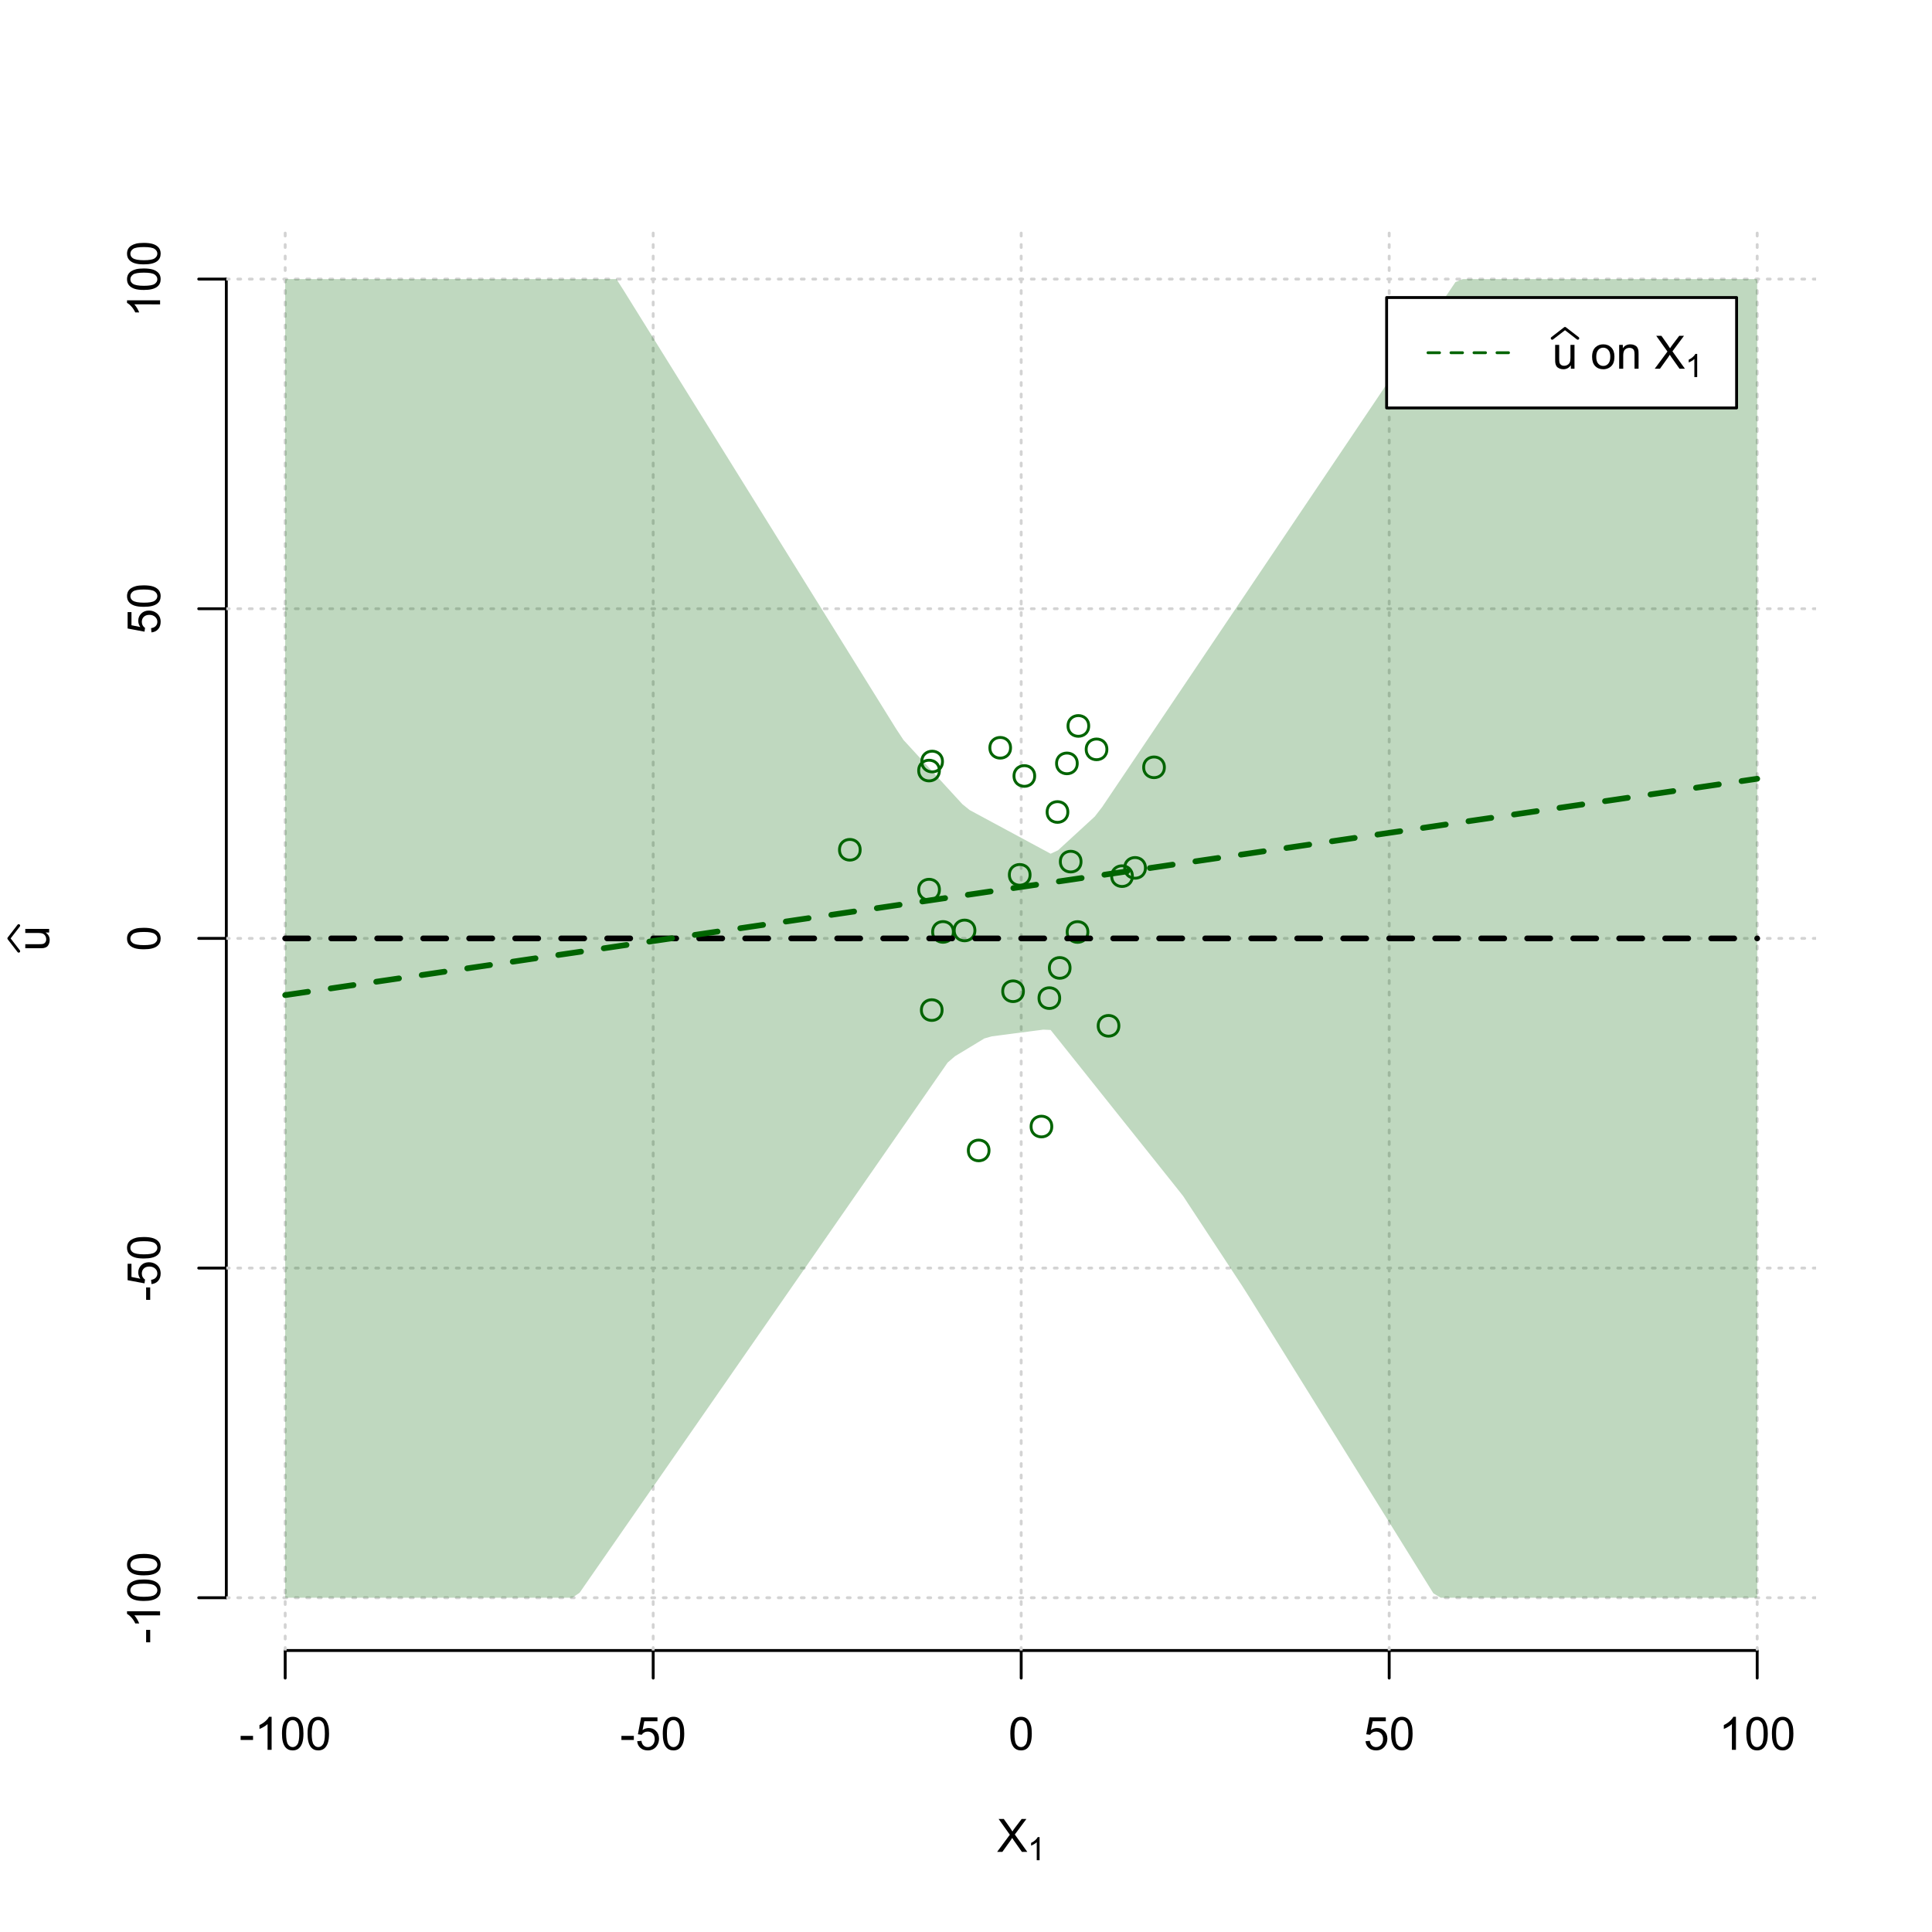 <?xml version="1.0" encoding="UTF-8"?>
<svg xmlns="http://www.w3.org/2000/svg" xmlns:xlink="http://www.w3.org/1999/xlink" width="504pt" height="504pt" viewBox="0 0 504 504" version="1.1">
<defs>
<g>
<symbol overflow="visible" id="glyph0-0">
<path style="stroke:none;" d="M 1.5 0 L 1.5 -7.5 L 7.5 -7.5 L 7.5 0 Z M 1.688 -0.188 L 7.312 -0.188 L 7.312 -7.312 L 1.688 -7.312 Z M 1.688 -0.188 "/>
</symbol>
<symbol overflow="visible" id="glyph0-1">
<path style="stroke:none;" d="M 0.055 0 L 3.375 -4.477 L 0.445 -8.59 L 1.797 -8.59 L 3.359 -6.387 C 3.68 -5.93 3.91 -5.578 4.047 -5.332 C 4.238 -5.645 4.465 -5.969 4.727 -6.312 L 6.457 -8.59 L 7.695 -8.59 L 4.676 -4.539 L 7.93 0 L 6.523 0 L 4.359 -3.062 C 4.238 -3.238 4.113 -3.43 3.984 -3.641 C 3.789 -3.324 3.652 -3.109 3.574 -2.992 L 1.418 0 Z M 0.055 0 "/>
</symbol>
<symbol overflow="visible" id="glyph0-2">
<path style="stroke:none;" d="M 0.383 -2.578 L 0.383 -3.641 L 3.621 -3.641 L 3.621 -2.578 Z M 0.383 -2.578 "/>
</symbol>
<symbol overflow="visible" id="glyph0-3">
<path style="stroke:none;" d="M 4.469 0 L 3.414 0 L 3.414 -6.719 C 3.16 -6.477 2.828 -6.234 2.414 -5.996 C 2 -5.75 1.629 -5.57 1.305 -5.449 L 1.305 -6.469 C 1.895 -6.742 2.41 -7.078 2.852 -7.477 C 3.293 -7.871 3.605 -8.254 3.789 -8.625 L 4.469 -8.625 Z M 4.469 0 "/>
</symbol>
<symbol overflow="visible" id="glyph0-4">
<path style="stroke:none;" d="M 0.5 -4.234 C 0.496 -5.246 0.602 -6.062 0.812 -6.688 C 1.02 -7.305 1.328 -7.785 1.742 -8.121 C 2.148 -8.457 2.668 -8.625 3.297 -8.625 C 3.758 -8.625 4.164 -8.531 4.512 -8.348 C 4.855 -8.16 5.141 -7.891 5.371 -7.543 C 5.594 -7.191 5.773 -6.766 5.906 -6.266 C 6.035 -5.762 6.098 -5.086 6.102 -4.234 C 6.098 -3.227 5.996 -2.414 5.789 -1.797 C 5.578 -1.176 5.266 -0.695 4.859 -0.359 C 4.445 -0.02 3.926 0.145 3.297 0.148 C 2.465 0.145 1.816 -0.148 1.348 -0.742 C 0.781 -1.457 0.496 -2.621 0.5 -4.234 Z M 1.582 -4.234 C 1.582 -2.824 1.746 -1.887 2.074 -1.418 C 2.402 -0.949 2.809 -0.715 3.297 -0.719 C 3.777 -0.715 4.184 -0.949 4.52 -1.422 C 4.848 -1.887 5.016 -2.824 5.016 -4.234 C 5.016 -5.648 4.848 -6.59 4.52 -7.055 C 4.184 -7.516 3.773 -7.746 3.289 -7.75 C 2.801 -7.746 2.414 -7.543 2.125 -7.137 C 1.762 -6.613 1.582 -5.645 1.582 -4.234 Z M 1.582 -4.234 "/>
</symbol>
<symbol overflow="visible" id="glyph0-5">
<path style="stroke:none;" d="M 0.5 -2.25 L 1.605 -2.344 C 1.684 -1.805 1.871 -1.398 2.176 -1.125 C 2.473 -0.852 2.836 -0.715 3.258 -0.719 C 3.766 -0.715 4.195 -0.906 4.547 -1.293 C 4.898 -1.672 5.074 -2.18 5.074 -2.82 C 5.074 -3.414 4.902 -3.891 4.566 -4.242 C 4.227 -4.59 3.785 -4.762 3.242 -4.766 C 2.898 -4.762 2.594 -4.684 2.32 -4.531 C 2.047 -4.375 1.832 -4.176 1.676 -3.93 L 0.688 -4.062 L 1.516 -8.473 L 5.789 -8.473 L 5.789 -7.465 L 2.359 -7.465 L 1.898 -5.156 C 2.414 -5.516 2.953 -5.695 3.523 -5.695 C 4.27 -5.695 4.902 -5.434 5.422 -4.914 C 5.934 -4.395 6.191 -3.727 6.195 -2.914 C 6.191 -2.133 5.965 -1.461 5.516 -0.898 C 4.961 -0.199 4.211 0.145 3.258 0.148 C 2.477 0.145 1.836 -0.07 1.344 -0.508 C 0.844 -0.941 0.562 -1.523 0.5 -2.25 Z M 0.5 -2.25 "/>
</symbol>
<symbol overflow="visible" id="glyph0-6">
<path style="stroke:none;" d="M 4.867 0 L 4.867 -0.914 C 4.379 -0.211 3.723 0.141 2.895 0.141 C 2.527 0.141 2.184 0.07 1.867 -0.07 C 1.547 -0.211 1.309 -0.387 1.156 -0.602 C 1 -0.812 0.895 -1.074 0.832 -1.383 C 0.785 -1.59 0.762 -1.918 0.766 -2.367 L 0.766 -6.223 L 1.82 -6.223 L 1.82 -2.773 C 1.816 -2.219 1.84 -1.848 1.887 -1.656 C 1.949 -1.379 2.09 -1.16 2.309 -1.004 C 2.523 -0.84 2.789 -0.762 3.105 -0.766 C 3.418 -0.762 3.715 -0.844 3.996 -1.008 C 4.273 -1.172 4.469 -1.391 4.586 -1.672 C 4.699 -1.949 4.758 -2.355 4.758 -2.891 L 4.758 -6.223 L 5.812 -6.223 L 5.812 0 Z M 4.867 0 "/>
</symbol>
<symbol overflow="visible" id="glyph0-7">
<path style="stroke:none;" d=""/>
</symbol>
<symbol overflow="visible" id="glyph0-8">
<path style="stroke:none;" d="M 0.398 -3.109 C 0.398 -4.262 0.719 -5.117 1.359 -5.672 C 1.895 -6.133 2.547 -6.363 3.316 -6.363 C 4.172 -6.363 4.871 -6.082 5.414 -5.52 C 5.953 -4.957 6.223 -4.184 6.227 -3.199 C 6.223 -2.398 6.102 -1.766 5.867 -1.309 C 5.625 -0.848 5.277 -0.492 4.82 -0.238 C 4.359 0.016 3.859 0.141 3.316 0.141 C 2.441 0.141 1.734 -0.137 1.203 -0.695 C 0.664 -1.254 0.398 -2.059 0.398 -3.109 Z M 1.484 -3.109 C 1.48 -2.309 1.656 -1.711 2.004 -1.32 C 2.348 -0.922 2.785 -0.727 3.316 -0.727 C 3.84 -0.727 4.273 -0.926 4.621 -1.324 C 4.969 -1.723 5.145 -2.328 5.145 -3.148 C 5.145 -3.914 4.969 -4.496 4.617 -4.895 C 4.266 -5.289 3.832 -5.488 3.316 -5.492 C 2.785 -5.488 2.348 -5.293 2.004 -4.898 C 1.656 -4.5 1.48 -3.902 1.484 -3.109 Z M 1.484 -3.109 "/>
</symbol>
<symbol overflow="visible" id="glyph0-9">
<path style="stroke:none;" d="M 0.789 0 L 0.789 -6.223 L 1.742 -6.223 L 1.742 -5.336 C 2.195 -6.02 2.855 -6.363 3.719 -6.363 C 4.09 -6.363 4.434 -6.293 4.754 -6.16 C 5.066 -6.023 5.305 -5.848 5.461 -5.633 C 5.617 -5.41 5.727 -5.152 5.789 -4.852 C 5.828 -4.656 5.848 -4.312 5.848 -3.828 L 5.848 0 L 4.793 0 L 4.793 -3.785 C 4.793 -4.215 4.75 -4.535 4.668 -4.75 C 4.586 -4.961 4.441 -5.129 4.234 -5.258 C 4.023 -5.383 3.777 -5.449 3.5 -5.449 C 3.047 -5.449 2.66 -5.305 2.332 -5.02 C 2.004 -4.734 1.84 -4.195 1.844 -3.398 L 1.844 0 Z M 0.789 0 "/>
</symbol>
<symbol overflow="visible" id="glyph1-0">
<path style="stroke:none;" d="M 1.051 0 L 1.051 -5.25 L 5.25 -5.25 L 5.25 0 Z M 1.18 -0.133 L 5.117 -0.133 L 5.117 -5.117 L 1.18 -5.117 Z M 1.18 -0.133 "/>
</symbol>
<symbol overflow="visible" id="glyph1-1">
<path style="stroke:none;" d="M 3.129 0 L 2.391 0 L 2.391 -4.703 C 2.211 -4.531 1.977 -4.363 1.691 -4.195 C 1.398 -4.023 1.141 -3.895 0.914 -3.812 L 0.914 -4.527 C 1.328 -4.719 1.688 -4.953 1.996 -5.234 C 2.305 -5.508 2.523 -5.777 2.652 -6.039 L 3.129 -6.039 Z M 3.129 0 "/>
</symbol>
<symbol overflow="visible" id="glyph2-0">
<path style="stroke:none;" d="M 0 -1.5 L -7.5 -1.5 L -7.5 -7.5 L 0 -7.5 Z M -0.188 -1.688 L -0.188 -7.312 L -7.312 -7.312 L -7.312 -1.688 Z M -0.188 -1.688 "/>
</symbol>
<symbol overflow="visible" id="glyph2-1">
<path style="stroke:none;" d="M 0 -4.867 L -0.914 -4.867 C -0.211 -4.379 0.141 -3.723 0.141 -2.895 C 0.141 -2.527 0.07 -2.184 -0.07 -1.867 C -0.211 -1.547 -0.387 -1.309 -0.598 -1.156 C -0.809 -1 -1.07 -0.895 -1.383 -0.832 C -1.59 -0.789 -1.918 -0.766 -2.367 -0.77 L -6.223 -0.77 L -6.223 -1.824 L -2.773 -1.824 C -2.219 -1.82 -1.848 -1.844 -1.656 -1.887 C -1.379 -1.949 -1.16 -2.09 -1.004 -2.309 C -0.84 -2.523 -0.762 -2.789 -0.766 -3.105 C -0.762 -3.418 -0.844 -3.715 -1.008 -3.996 C -1.172 -4.273 -1.391 -4.469 -1.672 -4.586 C -1.945 -4.699 -2.352 -4.758 -2.887 -4.758 L -6.223 -4.758 L -6.223 -5.812 L 0 -5.812 Z M 0 -4.867 "/>
</symbol>
<symbol overflow="visible" id="glyph2-2">
<path style="stroke:none;" d="M -2.578 -0.383 L -3.641 -0.383 L -3.641 -3.621 L -2.578 -3.621 Z M -2.578 -0.383 "/>
</symbol>
<symbol overflow="visible" id="glyph2-3">
<path style="stroke:none;" d="M 0 -4.469 L 0 -3.414 L -6.719 -3.418 C -6.477 -3.16 -6.234 -2.828 -5.996 -2.418 C -5.75 -2.004 -5.57 -1.633 -5.449 -1.309 L -6.469 -1.309 C -6.742 -1.895 -7.078 -2.41 -7.477 -2.852 C -7.871 -3.293 -8.254 -3.605 -8.625 -3.793 L -8.625 -4.473 Z M 0 -4.469 "/>
</symbol>
<symbol overflow="visible" id="glyph2-4">
<path style="stroke:none;" d="M -4.234 -0.5 C -5.246 -0.496 -6.062 -0.602 -6.688 -0.812 C -7.305 -1.02 -7.785 -1.328 -8.121 -1.742 C -8.457 -2.152 -8.625 -2.672 -8.625 -3.301 C -8.625 -3.758 -8.531 -4.164 -8.348 -4.512 C -8.16 -4.859 -7.891 -5.145 -7.543 -5.371 C -7.191 -5.594 -6.766 -5.773 -6.266 -5.906 C -5.762 -6.035 -5.086 -6.098 -4.234 -6.102 C -3.223 -6.098 -2.41 -5.996 -1.793 -5.789 C -1.176 -5.578 -0.695 -5.266 -0.359 -4.859 C -0.02 -4.445 0.145 -3.926 0.148 -3.297 C 0.145 -2.465 -0.148 -1.816 -0.742 -1.348 C -1.457 -0.781 -2.621 -0.496 -4.234 -0.5 Z M -4.234 -1.582 C -2.824 -1.582 -1.887 -1.746 -1.418 -2.074 C -0.949 -2.402 -0.715 -2.809 -0.719 -3.297 C -0.715 -3.777 -0.949 -4.184 -1.422 -4.52 C -1.887 -4.848 -2.824 -5.016 -4.234 -5.016 C -5.648 -5.016 -6.59 -4.848 -7.055 -4.52 C -7.516 -4.188 -7.746 -3.777 -7.75 -3.289 C -7.746 -2.801 -7.543 -2.414 -7.137 -2.129 C -6.613 -1.762 -5.645 -1.582 -4.234 -1.582 Z M -4.234 -1.582 "/>
</symbol>
<symbol overflow="visible" id="glyph2-5">
<path style="stroke:none;" d="M -2.25 -0.5 L -2.344 -1.605 C -1.805 -1.684 -1.398 -1.871 -1.125 -2.176 C -0.852 -2.473 -0.715 -2.836 -0.719 -3.258 C -0.715 -3.766 -0.906 -4.195 -1.293 -4.547 C -1.672 -4.898 -2.18 -5.074 -2.816 -5.074 C -3.414 -5.074 -3.891 -4.902 -4.242 -4.566 C -4.59 -4.227 -4.762 -3.785 -4.766 -3.242 C -4.762 -2.898 -4.684 -2.594 -4.531 -2.32 C -4.375 -2.047 -4.176 -1.832 -3.93 -1.676 L -4.062 -0.688 L -8.473 -1.52 L -8.473 -5.789 L -7.465 -5.789 L -7.465 -2.363 L -5.156 -1.898 C -5.516 -2.414 -5.695 -2.953 -5.695 -3.523 C -5.695 -4.27 -5.434 -4.902 -4.914 -5.422 C -4.395 -5.934 -3.727 -6.191 -2.91 -6.195 C -2.133 -6.191 -1.461 -5.965 -0.895 -5.516 C -0.199 -4.961 0.145 -4.211 0.148 -3.258 C 0.145 -2.477 -0.07 -1.836 -0.508 -1.344 C -0.941 -0.848 -1.523 -0.566 -2.25 -0.5 Z M -2.25 -0.5 "/>
</symbol>
</g>
<clipPath id="clip1">
  <path d="M 74 59.039 L 75 59.039 L 75 430.559 L 74 430.559 Z M 74 59.039 "/>
</clipPath>
<clipPath id="clip2">
  <path d="M 170 59.039 L 171 59.039 L 171 430.559 L 170 430.559 Z M 170 59.039 "/>
</clipPath>
<clipPath id="clip3">
  <path d="M 266 59.039 L 267 59.039 L 267 430.559 L 266 430.559 Z M 266 59.039 "/>
</clipPath>
<clipPath id="clip4">
  <path d="M 362 59.039 L 363 59.039 L 363 430.559 L 362 430.559 Z M 362 59.039 "/>
</clipPath>
<clipPath id="clip5">
  <path d="M 458 59.039 L 459 59.039 L 459 430.559 L 458 430.559 Z M 458 59.039 "/>
</clipPath>
<clipPath id="clip6">
  <path d="M 59.039 416 L 473.758 416 L 473.758 418 L 59.039 418 Z M 59.039 416 "/>
</clipPath>
<clipPath id="clip7">
  <path d="M 59.039 330 L 473.758 330 L 473.758 332 L 59.039 332 Z M 59.039 330 "/>
</clipPath>
<clipPath id="clip8">
  <path d="M 59.039 244 L 473.758 244 L 473.758 246 L 59.039 246 Z M 59.039 244 "/>
</clipPath>
<clipPath id="clip9">
  <path d="M 59.039 158 L 473.758 158 L 473.758 160 L 59.039 160 Z M 59.039 158 "/>
</clipPath>
<clipPath id="clip10">
  <path d="M 59.039 72 L 473.758 72 L 473.758 74 L 59.039 74 Z M 59.039 72 "/>
</clipPath>
</defs>
<g id="surface3636">
<rect x="0" y="0" width="504" height="504" style="fill:rgb(100%,100%,100%);fill-opacity:1;stroke:none;"/>
<g style="fill:rgb(0%,0%,0%);fill-opacity:1;">
  <use xlink:href="#glyph0-1" x="260.062" y="483.102"/>
</g>
<g style="fill:rgb(0%,0%,0%);fill-opacity:1;">
  <use xlink:href="#glyph1-1" x="268.066" y="485.281"/>
</g>
<g style="fill:rgb(0%,0%,0%);fill-opacity:1;">
  <use xlink:href="#glyph2-1" x="12.82" y="248.137"/>
</g>
<path style="fill:none;stroke-width:0.75;stroke-linecap:round;stroke-linejoin:round;stroke:rgb(0%,0%,0%);stroke-opacity:1;stroke-miterlimit:10;" d="M 4.879 248.137 L 2.301 244.801 L 4.879 241.465 "/>
<path style="fill:none;stroke-width:0.75;stroke-linecap:round;stroke-linejoin:round;stroke:rgb(0%,0%,0%);stroke-opacity:1;stroke-miterlimit:10;" d="M 74.398 430.559 L 458.398 430.559 "/>
<path style="fill:none;stroke-width:0.75;stroke-linecap:round;stroke-linejoin:round;stroke:rgb(0%,0%,0%);stroke-opacity:1;stroke-miterlimit:10;" d="M 74.398 430.559 L 74.398 437.762 "/>
<path style="fill:none;stroke-width:0.75;stroke-linecap:round;stroke-linejoin:round;stroke:rgb(0%,0%,0%);stroke-opacity:1;stroke-miterlimit:10;" d="M 170.398 430.559 L 170.398 437.762 "/>
<path style="fill:none;stroke-width:0.75;stroke-linecap:round;stroke-linejoin:round;stroke:rgb(0%,0%,0%);stroke-opacity:1;stroke-miterlimit:10;" d="M 266.398 430.559 L 266.398 437.762 "/>
<path style="fill:none;stroke-width:0.75;stroke-linecap:round;stroke-linejoin:round;stroke:rgb(0%,0%,0%);stroke-opacity:1;stroke-miterlimit:10;" d="M 362.398 430.559 L 362.398 437.762 "/>
<path style="fill:none;stroke-width:0.75;stroke-linecap:round;stroke-linejoin:round;stroke:rgb(0%,0%,0%);stroke-opacity:1;stroke-miterlimit:10;" d="M 458.398 430.559 L 458.398 437.762 "/>
<g style="fill:rgb(0%,0%,0%);fill-opacity:1;">
  <use xlink:href="#glyph0-2" x="62.391" y="456.48"/>
  <use xlink:href="#glyph0-3" x="66.387" y="456.48"/>
  <use xlink:href="#glyph0-4" x="73.061" y="456.48"/>
  <use xlink:href="#glyph0-4" x="79.734" y="456.48"/>
</g>
<g style="fill:rgb(0%,0%,0%);fill-opacity:1;">
  <use xlink:href="#glyph0-2" x="161.727" y="456.48"/>
  <use xlink:href="#glyph0-5" x="165.723" y="456.48"/>
  <use xlink:href="#glyph0-4" x="172.396" y="456.48"/>
</g>
<g style="fill:rgb(0%,0%,0%);fill-opacity:1;">
  <use xlink:href="#glyph0-4" x="263.062" y="456.48"/>
</g>
<g style="fill:rgb(0%,0%,0%);fill-opacity:1;">
  <use xlink:href="#glyph0-5" x="355.727" y="456.48"/>
  <use xlink:href="#glyph0-4" x="362.4" y="456.48"/>
</g>
<g style="fill:rgb(0%,0%,0%);fill-opacity:1;">
  <use xlink:href="#glyph0-3" x="448.387" y="456.48"/>
  <use xlink:href="#glyph0-4" x="455.061" y="456.48"/>
  <use xlink:href="#glyph0-4" x="461.734" y="456.48"/>
</g>
<path style="fill:none;stroke-width:0.75;stroke-linecap:round;stroke-linejoin:round;stroke:rgb(0%,0%,0%);stroke-opacity:1;stroke-miterlimit:10;" d="M 59.039 416.801 L 59.039 72.801 "/>
<path style="fill:none;stroke-width:0.75;stroke-linecap:round;stroke-linejoin:round;stroke:rgb(0%,0%,0%);stroke-opacity:1;stroke-miterlimit:10;" d="M 59.039 416.801 L 51.84 416.801 "/>
<path style="fill:none;stroke-width:0.75;stroke-linecap:round;stroke-linejoin:round;stroke:rgb(0%,0%,0%);stroke-opacity:1;stroke-miterlimit:10;" d="M 59.039 330.801 L 51.84 330.801 "/>
<path style="fill:none;stroke-width:0.75;stroke-linecap:round;stroke-linejoin:round;stroke:rgb(0%,0%,0%);stroke-opacity:1;stroke-miterlimit:10;" d="M 59.039 244.801 L 51.84 244.801 "/>
<path style="fill:none;stroke-width:0.75;stroke-linecap:round;stroke-linejoin:round;stroke:rgb(0%,0%,0%);stroke-opacity:1;stroke-miterlimit:10;" d="M 59.039 158.801 L 51.84 158.801 "/>
<path style="fill:none;stroke-width:0.75;stroke-linecap:round;stroke-linejoin:round;stroke:rgb(0%,0%,0%);stroke-opacity:1;stroke-miterlimit:10;" d="M 59.039 72.801 L 51.84 72.801 "/>
<g style="fill:rgb(0%,0%,0%);fill-opacity:1;">
  <use xlink:href="#glyph2-2" x="41.762" y="428.809"/>
  <use xlink:href="#glyph2-3" x="41.762" y="424.812"/>
  <use xlink:href="#glyph2-4" x="41.762" y="418.139"/>
  <use xlink:href="#glyph2-4" x="41.762" y="411.465"/>
</g>
<g style="fill:rgb(0%,0%,0%);fill-opacity:1;">
  <use xlink:href="#glyph2-2" x="41.762" y="339.473"/>
  <use xlink:href="#glyph2-5" x="41.762" y="335.477"/>
  <use xlink:href="#glyph2-4" x="41.762" y="328.803"/>
</g>
<g style="fill:rgb(0%,0%,0%);fill-opacity:1;">
  <use xlink:href="#glyph2-4" x="41.762" y="248.137"/>
</g>
<g style="fill:rgb(0%,0%,0%);fill-opacity:1;">
  <use xlink:href="#glyph2-5" x="41.762" y="165.473"/>
  <use xlink:href="#glyph2-4" x="41.762" y="158.799"/>
</g>
<g style="fill:rgb(0%,0%,0%);fill-opacity:1;">
  <use xlink:href="#glyph2-3" x="41.762" y="82.812"/>
  <use xlink:href="#glyph2-4" x="41.762" y="76.139"/>
  <use xlink:href="#glyph2-4" x="41.762" y="69.465"/>
</g>
<g clip-path="url(#clip1)" clip-rule="nonzero">
<path style="fill:none;stroke-width:0.75;stroke-linecap:round;stroke-linejoin:round;stroke:rgb(82.745%,82.745%,82.745%);stroke-opacity:1;stroke-dasharray:0.75,2.25;stroke-miterlimit:10;" d="M 74.398 430.559 L 74.398 59.039 "/>
</g>
<g clip-path="url(#clip2)" clip-rule="nonzero">
<path style="fill:none;stroke-width:0.75;stroke-linecap:round;stroke-linejoin:round;stroke:rgb(82.745%,82.745%,82.745%);stroke-opacity:1;stroke-dasharray:0.75,2.25;stroke-miterlimit:10;" d="M 170.398 430.559 L 170.398 59.039 "/>
</g>
<g clip-path="url(#clip3)" clip-rule="nonzero">
<path style="fill:none;stroke-width:0.75;stroke-linecap:round;stroke-linejoin:round;stroke:rgb(82.745%,82.745%,82.745%);stroke-opacity:1;stroke-dasharray:0.75,2.25;stroke-miterlimit:10;" d="M 266.398 430.559 L 266.398 59.039 "/>
</g>
<g clip-path="url(#clip4)" clip-rule="nonzero">
<path style="fill:none;stroke-width:0.75;stroke-linecap:round;stroke-linejoin:round;stroke:rgb(82.745%,82.745%,82.745%);stroke-opacity:1;stroke-dasharray:0.75,2.25;stroke-miterlimit:10;" d="M 362.398 430.559 L 362.398 59.039 "/>
</g>
<g clip-path="url(#clip5)" clip-rule="nonzero">
<path style="fill:none;stroke-width:0.75;stroke-linecap:round;stroke-linejoin:round;stroke:rgb(82.745%,82.745%,82.745%);stroke-opacity:1;stroke-dasharray:0.75,2.25;stroke-miterlimit:10;" d="M 458.398 430.559 L 458.398 59.039 "/>
</g>
<g clip-path="url(#clip6)" clip-rule="nonzero">
<path style="fill:none;stroke-width:0.75;stroke-linecap:round;stroke-linejoin:round;stroke:rgb(82.745%,82.745%,82.745%);stroke-opacity:1;stroke-dasharray:0.75,2.25;stroke-miterlimit:10;" d="M 59.039 416.801 L 473.762 416.801 "/>
</g>
<g clip-path="url(#clip7)" clip-rule="nonzero">
<path style="fill:none;stroke-width:0.75;stroke-linecap:round;stroke-linejoin:round;stroke:rgb(82.745%,82.745%,82.745%);stroke-opacity:1;stroke-dasharray:0.75,2.25;stroke-miterlimit:10;" d="M 59.039 330.801 L 473.762 330.801 "/>
</g>
<g clip-path="url(#clip8)" clip-rule="nonzero">
<path style="fill:none;stroke-width:0.75;stroke-linecap:round;stroke-linejoin:round;stroke:rgb(82.745%,82.745%,82.745%);stroke-opacity:1;stroke-dasharray:0.75,2.25;stroke-miterlimit:10;" d="M 59.039 244.801 L 473.762 244.801 "/>
</g>
<g clip-path="url(#clip9)" clip-rule="nonzero">
<path style="fill:none;stroke-width:0.75;stroke-linecap:round;stroke-linejoin:round;stroke:rgb(82.745%,82.745%,82.745%);stroke-opacity:1;stroke-dasharray:0.75,2.25;stroke-miterlimit:10;" d="M 59.039 158.801 L 473.762 158.801 "/>
</g>
<g clip-path="url(#clip10)" clip-rule="nonzero">
<path style="fill:none;stroke-width:0.75;stroke-linecap:round;stroke-linejoin:round;stroke:rgb(82.745%,82.745%,82.745%);stroke-opacity:1;stroke-dasharray:0.75,2.25;stroke-miterlimit:10;" d="M 59.039 72.801 L 473.762 72.801 "/>
</g>
<path style=" stroke:none;fill-rule:nonzero;fill:rgb(0%,39.216%,0%);fill-opacity:0.251;" d="M 74.398 72.801 L 160.801 72.801 L 162.719 75.801 L 164.641 78.891 L 166.559 81.977 L 168.48 85.066 L 170.398 88.156 L 172.32 91.246 L 174.238 94.336 L 176.16 97.426 L 178.078 100.516 L 181.922 106.695 L 183.84 109.785 L 185.762 112.875 L 187.68 115.965 L 189.602 119.055 L 191.52 122.141 L 193.441 125.23 L 195.359 128.32 L 197.281 131.41 L 199.199 134.5 L 201.121 137.59 L 203.039 140.68 L 204.961 143.77 L 206.879 146.859 L 208.801 149.949 L 210.719 153.039 L 212.641 156.129 L 214.559 159.215 L 216.48 162.305 L 218.398 165.395 L 220.32 168.484 L 222.238 171.574 L 224.16 174.664 L 226.078 177.754 L 229.922 183.934 L 231.84 187.023 L 233.762 190.113 L 235.68 193.02 L 237.602 195.113 L 239.52 197.207 L 241.441 199.301 L 243.359 201.395 L 245.281 203.488 L 247.199 205.582 L 249.121 207.676 L 251.039 209.77 L 252.961 211.324 L 254.879 212.359 L 256.801 213.395 L 258.719 214.43 L 260.641 215.461 L 262.559 216.496 L 264.48 217.531 L 266.398 218.566 L 268.32 219.602 L 270.238 220.637 L 272.16 221.672 L 274.078 222.707 L 276 221.816 L 277.922 220.055 L 279.84 218.293 L 281.762 216.531 L 283.68 214.766 L 285.602 213.004 L 287.52 210.527 L 289.441 207.672 L 291.359 204.82 L 293.281 201.969 L 295.199 199.113 L 297.121 196.262 L 299.039 193.41 L 300.961 190.555 L 302.879 187.703 L 304.801 184.852 L 306.719 181.996 L 308.641 179.145 L 310.559 176.293 L 312.48 173.438 L 314.398 170.586 L 316.32 167.73 L 318.238 164.879 L 320.16 162.027 L 322.078 159.172 L 325.922 153.469 L 327.84 150.613 L 329.762 147.762 L 331.68 144.91 L 333.602 142.055 L 335.52 139.203 L 337.441 136.352 L 339.359 133.496 L 341.281 130.645 L 343.199 127.793 L 345.121 124.938 L 347.039 122.086 L 348.961 119.234 L 350.879 116.379 L 352.801 113.527 L 354.719 110.672 L 356.641 107.82 L 358.559 104.969 L 360.48 102.113 L 362.398 99.262 L 364.32 96.41 L 366.238 93.555 L 368.16 90.703 L 370.078 87.852 L 372 84.996 L 373.922 82.145 L 375.84 79.293 L 377.762 76.438 L 379.68 73.586 L 381.602 72.801 L 458.398 72.801 L 458.398 416.801 L 375.84 416.801 L 373.922 415.648 L 370.078 409.469 L 368.16 406.379 L 366.238 403.289 L 364.32 400.199 L 362.398 397.113 L 360.48 394.023 L 358.559 390.934 L 356.641 387.844 L 354.719 384.754 L 352.801 381.664 L 350.879 378.574 L 348.961 375.484 L 347.039 372.395 L 345.121 369.305 L 343.199 366.215 L 341.281 363.125 L 339.359 360.035 L 337.441 356.949 L 335.52 353.859 L 333.602 350.77 L 331.68 347.68 L 329.762 344.59 L 327.84 341.5 L 325.922 338.41 L 324 335.383 L 322.078 332.461 L 320.16 329.539 L 318.238 326.617 L 316.32 323.695 L 314.398 320.773 L 312.48 317.852 L 310.559 314.934 L 308.641 312.012 L 306.719 309.586 L 304.801 307.18 L 302.879 304.773 L 300.961 302.367 L 299.039 299.961 L 297.121 297.555 L 295.199 295.148 L 293.281 292.746 L 291.359 290.34 L 289.441 287.934 L 287.52 285.527 L 285.602 283.121 L 283.68 280.715 L 281.762 278.309 L 279.84 275.906 L 277.922 273.5 L 274.078 268.688 L 272.16 268.602 L 270.238 268.852 L 268.32 269.102 L 266.398 269.352 L 264.48 269.602 L 262.559 269.855 L 260.641 270.105 L 258.719 270.355 L 256.801 270.895 L 254.879 272.059 L 252.961 273.219 L 251.039 274.383 L 249.121 275.543 L 247.199 277.207 L 245.281 279.973 L 243.359 282.738 L 241.441 285.504 L 239.52 288.27 L 237.602 291.035 L 235.68 293.801 L 233.762 296.566 L 231.84 299.332 L 229.922 302.098 L 228 304.867 L 226.078 307.633 L 224.16 310.398 L 222.238 313.164 L 220.32 315.93 L 218.398 318.695 L 216.48 321.461 L 214.559 324.227 L 212.641 326.992 L 210.719 329.758 L 208.801 332.523 L 206.879 335.289 L 204.961 338.055 L 203.039 340.82 L 201.121 343.586 L 199.199 346.352 L 197.281 349.117 L 195.359 351.883 L 193.441 354.652 L 191.52 357.418 L 189.602 360.184 L 187.68 362.949 L 185.762 365.715 L 183.84 368.48 L 181.922 371.246 L 178.078 376.777 L 176.16 379.543 L 174.238 382.309 L 172.32 385.074 L 170.398 387.84 L 168.48 390.605 L 166.559 393.371 L 164.641 396.137 L 162.719 398.902 L 160.801 401.668 L 158.879 404.434 L 156.961 407.203 L 155.039 409.969 L 153.121 412.734 L 151.199 415.5 L 149.281 416.801 L 74.398 416.801 Z M 74.398 72.801 "/>
<path style="fill:none;stroke-width:0.75;stroke-linecap:round;stroke-linejoin:round;stroke:rgb(0%,39.216%,0%);stroke-opacity:1;stroke-miterlimit:10;" d="M 245.066 232.078 C 245.066 235.68 239.668 235.68 239.668 232.078 C 239.668 228.48 245.066 228.48 245.066 232.078 "/>
<path style="fill:none;stroke-width:0.75;stroke-linecap:round;stroke-linejoin:round;stroke:rgb(0%,39.216%,0%);stroke-opacity:1;stroke-miterlimit:10;" d="M 263.625 195.078 C 263.625 198.676 258.227 198.676 258.227 195.078 C 258.227 191.477 263.625 191.477 263.625 195.078 "/>
<path style="fill:none;stroke-width:0.75;stroke-linecap:round;stroke-linejoin:round;stroke:rgb(0%,39.216%,0%);stroke-opacity:1;stroke-miterlimit:10;" d="M 298.805 226.406 C 298.805 230.004 293.406 230.004 293.406 226.406 C 293.406 222.805 298.805 222.805 298.805 226.406 "/>
<path style="fill:none;stroke-width:0.75;stroke-linecap:round;stroke-linejoin:round;stroke:rgb(0%,39.216%,0%);stroke-opacity:1;stroke-miterlimit:10;" d="M 303.75 200.168 C 303.75 203.77 298.348 203.77 298.348 200.168 C 298.348 196.57 303.75 196.57 303.75 200.168 "/>
<path style="fill:none;stroke-width:0.75;stroke-linecap:round;stroke-linejoin:round;stroke:rgb(0%,39.216%,0%);stroke-opacity:1;stroke-miterlimit:10;" d="M 245.867 198.66 C 245.867 202.262 240.469 202.262 240.469 198.66 C 240.469 195.059 245.867 195.059 245.867 198.66 "/>
<path style="fill:none;stroke-width:0.75;stroke-linecap:round;stroke-linejoin:round;stroke:rgb(0%,39.216%,0%);stroke-opacity:1;stroke-miterlimit:10;" d="M 224.395 221.684 C 224.395 225.281 218.996 225.281 218.996 221.684 C 218.996 218.082 224.395 218.082 224.395 221.684 "/>
<path style="fill:none;stroke-width:0.75;stroke-linecap:round;stroke-linejoin:round;stroke:rgb(0%,39.216%,0%);stroke-opacity:1;stroke-miterlimit:10;" d="M 245.059 201.016 C 245.059 204.617 239.656 204.617 239.656 201.016 C 239.656 197.418 245.059 197.418 245.059 201.016 "/>
<path style="fill:none;stroke-width:0.75;stroke-linecap:round;stroke-linejoin:round;stroke:rgb(0%,39.216%,0%);stroke-opacity:1;stroke-miterlimit:10;" d="M 295.406 228.562 C 295.406 232.16 290.004 232.16 290.004 228.562 C 290.004 224.961 295.406 224.961 295.406 228.562 "/>
<path style="fill:none;stroke-width:0.75;stroke-linecap:round;stroke-linejoin:round;stroke:rgb(0%,39.216%,0%);stroke-opacity:1;stroke-miterlimit:10;" d="M 291.883 267.605 C 291.883 271.207 286.484 271.207 286.484 267.605 C 286.484 264.008 291.883 264.008 291.883 267.605 "/>
<path style="fill:none;stroke-width:0.75;stroke-linecap:round;stroke-linejoin:round;stroke:rgb(0%,39.216%,0%);stroke-opacity:1;stroke-miterlimit:10;" d="M 274.379 293.883 C 274.379 297.48 268.98 297.48 268.98 293.883 C 268.98 290.281 274.379 290.281 274.379 293.883 "/>
<path style="fill:none;stroke-width:0.75;stroke-linecap:round;stroke-linejoin:round;stroke:rgb(0%,39.216%,0%);stroke-opacity:1;stroke-miterlimit:10;" d="M 278.566 211.828 C 278.566 215.426 273.164 215.426 273.164 211.828 C 273.164 208.227 278.566 208.227 278.566 211.828 "/>
<path style="fill:none;stroke-width:0.75;stroke-linecap:round;stroke-linejoin:round;stroke:rgb(0%,39.216%,0%);stroke-opacity:1;stroke-miterlimit:10;" d="M 258.008 300.117 C 258.008 303.715 252.609 303.715 252.609 300.117 C 252.609 296.516 258.008 296.516 258.008 300.117 "/>
<path style="fill:none;stroke-width:0.75;stroke-linecap:round;stroke-linejoin:round;stroke:rgb(0%,39.216%,0%);stroke-opacity:1;stroke-miterlimit:10;" d="M 266.98 258.586 C 266.98 262.184 261.578 262.184 261.578 258.586 C 261.578 254.984 266.98 254.984 266.98 258.586 "/>
<path style="fill:none;stroke-width:0.75;stroke-linecap:round;stroke-linejoin:round;stroke:rgb(0%,39.216%,0%);stroke-opacity:1;stroke-miterlimit:10;" d="M 283.797 243.129 C 283.797 246.73 278.398 246.73 278.398 243.129 C 278.398 239.531 283.797 239.531 283.797 243.129 "/>
<path style="fill:none;stroke-width:0.75;stroke-linecap:round;stroke-linejoin:round;stroke:rgb(0%,39.216%,0%);stroke-opacity:1;stroke-miterlimit:10;" d="M 269.918 202.43 C 269.918 206.031 264.52 206.031 264.52 202.43 C 264.52 198.832 269.918 198.832 269.918 202.43 "/>
<path style="fill:none;stroke-width:0.75;stroke-linecap:round;stroke-linejoin:round;stroke:rgb(0%,39.216%,0%);stroke-opacity:1;stroke-miterlimit:10;" d="M 279.148 252.5 C 279.148 256.102 273.75 256.102 273.75 252.5 C 273.75 248.902 279.148 248.902 279.148 252.5 "/>
<path style="fill:none;stroke-width:0.75;stroke-linecap:round;stroke-linejoin:round;stroke:rgb(0%,39.216%,0%);stroke-opacity:1;stroke-miterlimit:10;" d="M 276.441 260.379 C 276.441 263.98 271.039 263.98 271.039 260.379 C 271.039 256.777 276.441 256.777 276.441 260.379 "/>
<path style="fill:none;stroke-width:0.75;stroke-linecap:round;stroke-linejoin:round;stroke:rgb(0%,39.216%,0%);stroke-opacity:1;stroke-miterlimit:10;" d="M 254.324 242.727 C 254.324 246.328 248.926 246.328 248.926 242.727 C 248.926 239.125 254.324 239.125 254.324 242.727 "/>
<path style="fill:none;stroke-width:0.75;stroke-linecap:round;stroke-linejoin:round;stroke:rgb(0%,39.216%,0%);stroke-opacity:1;stroke-miterlimit:10;" d="M 281.023 199.145 C 281.023 202.746 275.625 202.746 275.625 199.145 C 275.625 195.547 281.023 195.547 281.023 199.145 "/>
<path style="fill:none;stroke-width:0.75;stroke-linecap:round;stroke-linejoin:round;stroke:rgb(0%,39.216%,0%);stroke-opacity:1;stroke-miterlimit:10;" d="M 288.754 195.484 C 288.754 199.086 283.355 199.086 283.355 195.484 C 283.355 191.887 288.754 191.887 288.754 195.484 "/>
<path style="fill:none;stroke-width:0.75;stroke-linecap:round;stroke-linejoin:round;stroke:rgb(0%,39.216%,0%);stroke-opacity:1;stroke-miterlimit:10;" d="M 284.012 189.375 C 284.012 192.977 278.613 192.977 278.613 189.375 C 278.613 185.773 284.012 185.773 284.012 189.375 "/>
<path style="fill:none;stroke-width:0.75;stroke-linecap:round;stroke-linejoin:round;stroke:rgb(0%,39.216%,0%);stroke-opacity:1;stroke-miterlimit:10;" d="M 248.699 243.109 C 248.699 246.711 243.297 246.711 243.297 243.109 C 243.297 239.512 248.699 239.512 248.699 243.109 "/>
<path style="fill:none;stroke-width:0.75;stroke-linecap:round;stroke-linejoin:round;stroke:rgb(0%,39.216%,0%);stroke-opacity:1;stroke-miterlimit:10;" d="M 245.766 263.5 C 245.766 267.102 240.363 267.102 240.363 263.5 C 240.363 259.902 245.766 259.902 245.766 263.5 "/>
<path style="fill:none;stroke-width:0.75;stroke-linecap:round;stroke-linejoin:round;stroke:rgb(0%,39.216%,0%);stroke-opacity:1;stroke-miterlimit:10;" d="M 268.715 228.219 C 268.715 231.82 263.312 231.82 263.312 228.219 C 263.312 224.621 268.715 224.621 268.715 228.219 "/>
<path style="fill:none;stroke-width:0.75;stroke-linecap:round;stroke-linejoin:round;stroke:rgb(0%,39.216%,0%);stroke-opacity:1;stroke-miterlimit:10;" d="M 282.012 224.77 C 282.012 228.371 276.613 228.371 276.613 224.77 C 276.613 221.172 282.012 221.172 282.012 224.77 "/>
<path style="fill:none;stroke-width:1.5;stroke-linecap:round;stroke-linejoin:round;stroke:rgb(0%,0%,0%);stroke-opacity:1;stroke-dasharray:6,6;stroke-miterlimit:10;" d="M 74.398 244.801 L 458.398 244.801 "/>
<path style="fill:none;stroke-width:1.5;stroke-linecap:round;stroke-linejoin:round;stroke:rgb(0%,39.216%,0%);stroke-opacity:1;stroke-dasharray:6,6;stroke-miterlimit:10;" d="M 74.398 259.594 L 76.32 259.312 L 78.238 259.031 L 80.16 258.75 L 82.078 258.465 L 85.922 257.902 L 87.84 257.621 L 89.762 257.336 L 91.68 257.055 L 93.602 256.773 L 95.52 256.492 L 97.441 256.211 L 99.359 255.926 L 101.281 255.645 L 103.199 255.363 L 105.121 255.082 L 107.039 254.797 L 108.961 254.516 L 110.879 254.234 L 112.801 253.953 L 114.719 253.668 L 116.641 253.387 L 118.559 253.105 L 120.48 252.824 L 122.398 252.539 L 124.32 252.258 L 126.238 251.977 L 128.16 251.695 L 130.078 251.41 L 133.922 250.848 L 135.84 250.566 L 137.762 250.281 L 139.68 250 L 141.602 249.719 L 143.52 249.438 L 145.441 249.152 L 147.359 248.871 L 149.281 248.59 L 151.199 248.309 L 153.121 248.027 L 155.039 247.742 L 156.961 247.461 L 158.879 247.18 L 160.801 246.898 L 162.719 246.613 L 164.641 246.332 L 166.559 246.051 L 168.48 245.77 L 170.398 245.484 L 172.32 245.203 L 174.238 244.922 L 176.16 244.641 L 178.078 244.355 L 181.922 243.793 L 183.84 243.512 L 185.762 243.227 L 187.68 242.945 L 189.602 242.664 L 191.52 242.383 L 193.441 242.098 L 195.359 241.816 L 197.281 241.535 L 199.199 241.254 L 201.121 240.969 L 203.039 240.688 L 204.961 240.406 L 206.879 240.125 L 208.801 239.84 L 210.719 239.559 L 212.641 239.277 L 214.559 238.996 L 216.48 238.715 L 218.398 238.43 L 220.32 238.148 L 222.238 237.867 L 224.16 237.586 L 226.078 237.301 L 229.922 236.738 L 231.84 236.457 L 233.762 236.172 L 235.68 235.891 L 237.602 235.609 L 239.52 235.328 L 241.441 235.043 L 243.359 234.762 L 245.281 234.48 L 247.199 234.199 L 249.121 233.914 L 251.039 233.633 L 252.961 233.352 L 254.879 233.07 L 256.801 232.785 L 258.719 232.504 L 260.641 232.223 L 262.559 231.941 L 264.48 231.656 L 266.398 231.375 L 268.32 231.094 L 270.238 230.812 L 272.16 230.527 L 274.078 230.246 L 277.922 229.684 L 279.84 229.402 L 281.762 229.117 L 283.68 228.836 L 285.602 228.555 L 287.52 228.273 L 289.441 227.988 L 291.359 227.707 L 293.281 227.426 L 295.199 227.145 L 297.121 226.859 L 299.039 226.578 L 300.961 226.297 L 302.879 226.016 L 304.801 225.73 L 306.719 225.449 L 308.641 225.168 L 310.559 224.887 L 312.48 224.602 L 314.398 224.32 L 316.32 224.039 L 318.238 223.758 L 320.16 223.473 L 322.078 223.191 L 325.922 222.629 L 327.84 222.344 L 329.762 222.062 L 331.68 221.781 L 333.602 221.5 L 335.52 221.219 L 337.441 220.934 L 339.359 220.652 L 341.281 220.371 L 343.199 220.09 L 345.121 219.805 L 347.039 219.523 L 348.961 219.242 L 350.879 218.961 L 352.801 218.676 L 354.719 218.395 L 356.641 218.113 L 358.559 217.832 L 360.48 217.547 L 362.398 217.266 L 364.32 216.984 L 366.238 216.703 L 368.16 216.418 L 370.078 216.137 L 373.922 215.574 L 375.84 215.289 L 377.762 215.008 L 379.68 214.727 L 381.602 214.445 L 383.52 214.16 L 385.441 213.879 L 387.359 213.598 L 389.281 213.316 L 391.199 213.031 L 393.121 212.75 L 395.039 212.469 L 396.961 212.188 L 398.879 211.906 L 400.801 211.621 L 402.719 211.34 L 404.641 211.059 L 406.559 210.777 L 408.48 210.492 L 410.398 210.211 L 412.32 209.93 L 414.238 209.648 L 416.16 209.363 L 418.078 209.082 L 421.922 208.52 L 423.84 208.234 L 425.762 207.953 L 427.68 207.672 L 429.602 207.391 L 431.52 207.105 L 433.441 206.824 L 435.359 206.543 L 437.281 206.262 L 439.199 205.977 L 441.121 205.695 L 443.039 205.414 L 444.961 205.133 L 446.879 204.848 L 448.801 204.566 L 450.719 204.285 L 452.641 204.004 L 454.559 203.723 L 456.48 203.438 L 458.398 203.156 "/>
<path style="fill-rule:nonzero;fill:rgb(100%,100%,100%);fill-opacity:1;stroke-width:0.75;stroke-linecap:round;stroke-linejoin:round;stroke:rgb(0%,0%,0%);stroke-opacity:1;stroke-miterlimit:10;" d="M 361.727 77.617 L 453.027 77.617 L 453.027 106.418 L 361.727 106.418 Z M 361.727 77.617 "/>
<path style="fill:none;stroke-width:0.75;stroke-linecap:round;stroke-linejoin:round;stroke:rgb(0%,39.216%,0%);stroke-opacity:1;stroke-dasharray:3,3;stroke-miterlimit:10;" d="M 372.523 92.016 L 394.125 92.016 "/>
<g style="fill:rgb(0%,0%,0%);fill-opacity:1;">
  <use xlink:href="#glyph0-6" x="404.926" y="96.188"/>
</g>
<path style="fill:none;stroke-width:0.75;stroke-linecap:round;stroke-linejoin:round;stroke:rgb(0%,0%,0%);stroke-opacity:1;stroke-miterlimit:10;" d="M 404.926 88.246 L 408.262 85.668 L 411.598 88.246 "/>
<g style="fill:rgb(0%,0%,0%);fill-opacity:1;">
  <use xlink:href="#glyph0-7" x="411.598" y="96.188"/>
  <use xlink:href="#glyph0-8" x="414.932" y="96.188"/>
  <use xlink:href="#glyph0-9" x="421.605" y="96.188"/>
  <use xlink:href="#glyph0-7" x="428.279" y="96.188"/>
</g>
<g style="fill:rgb(0%,0%,0%);fill-opacity:1;">
  <use xlink:href="#glyph0-1" x="431.613" y="96.188"/>
</g>
<g style="fill:rgb(0%,0%,0%);fill-opacity:1;">
  <use xlink:href="#glyph1-1" x="439.617" y="98.363"/>
</g>
<g style="fill:rgb(0%,0%,0%);fill-opacity:1;">
  <use xlink:href="#glyph0-7" x="444.289" y="96.188"/>
</g>
</g>
</svg>
